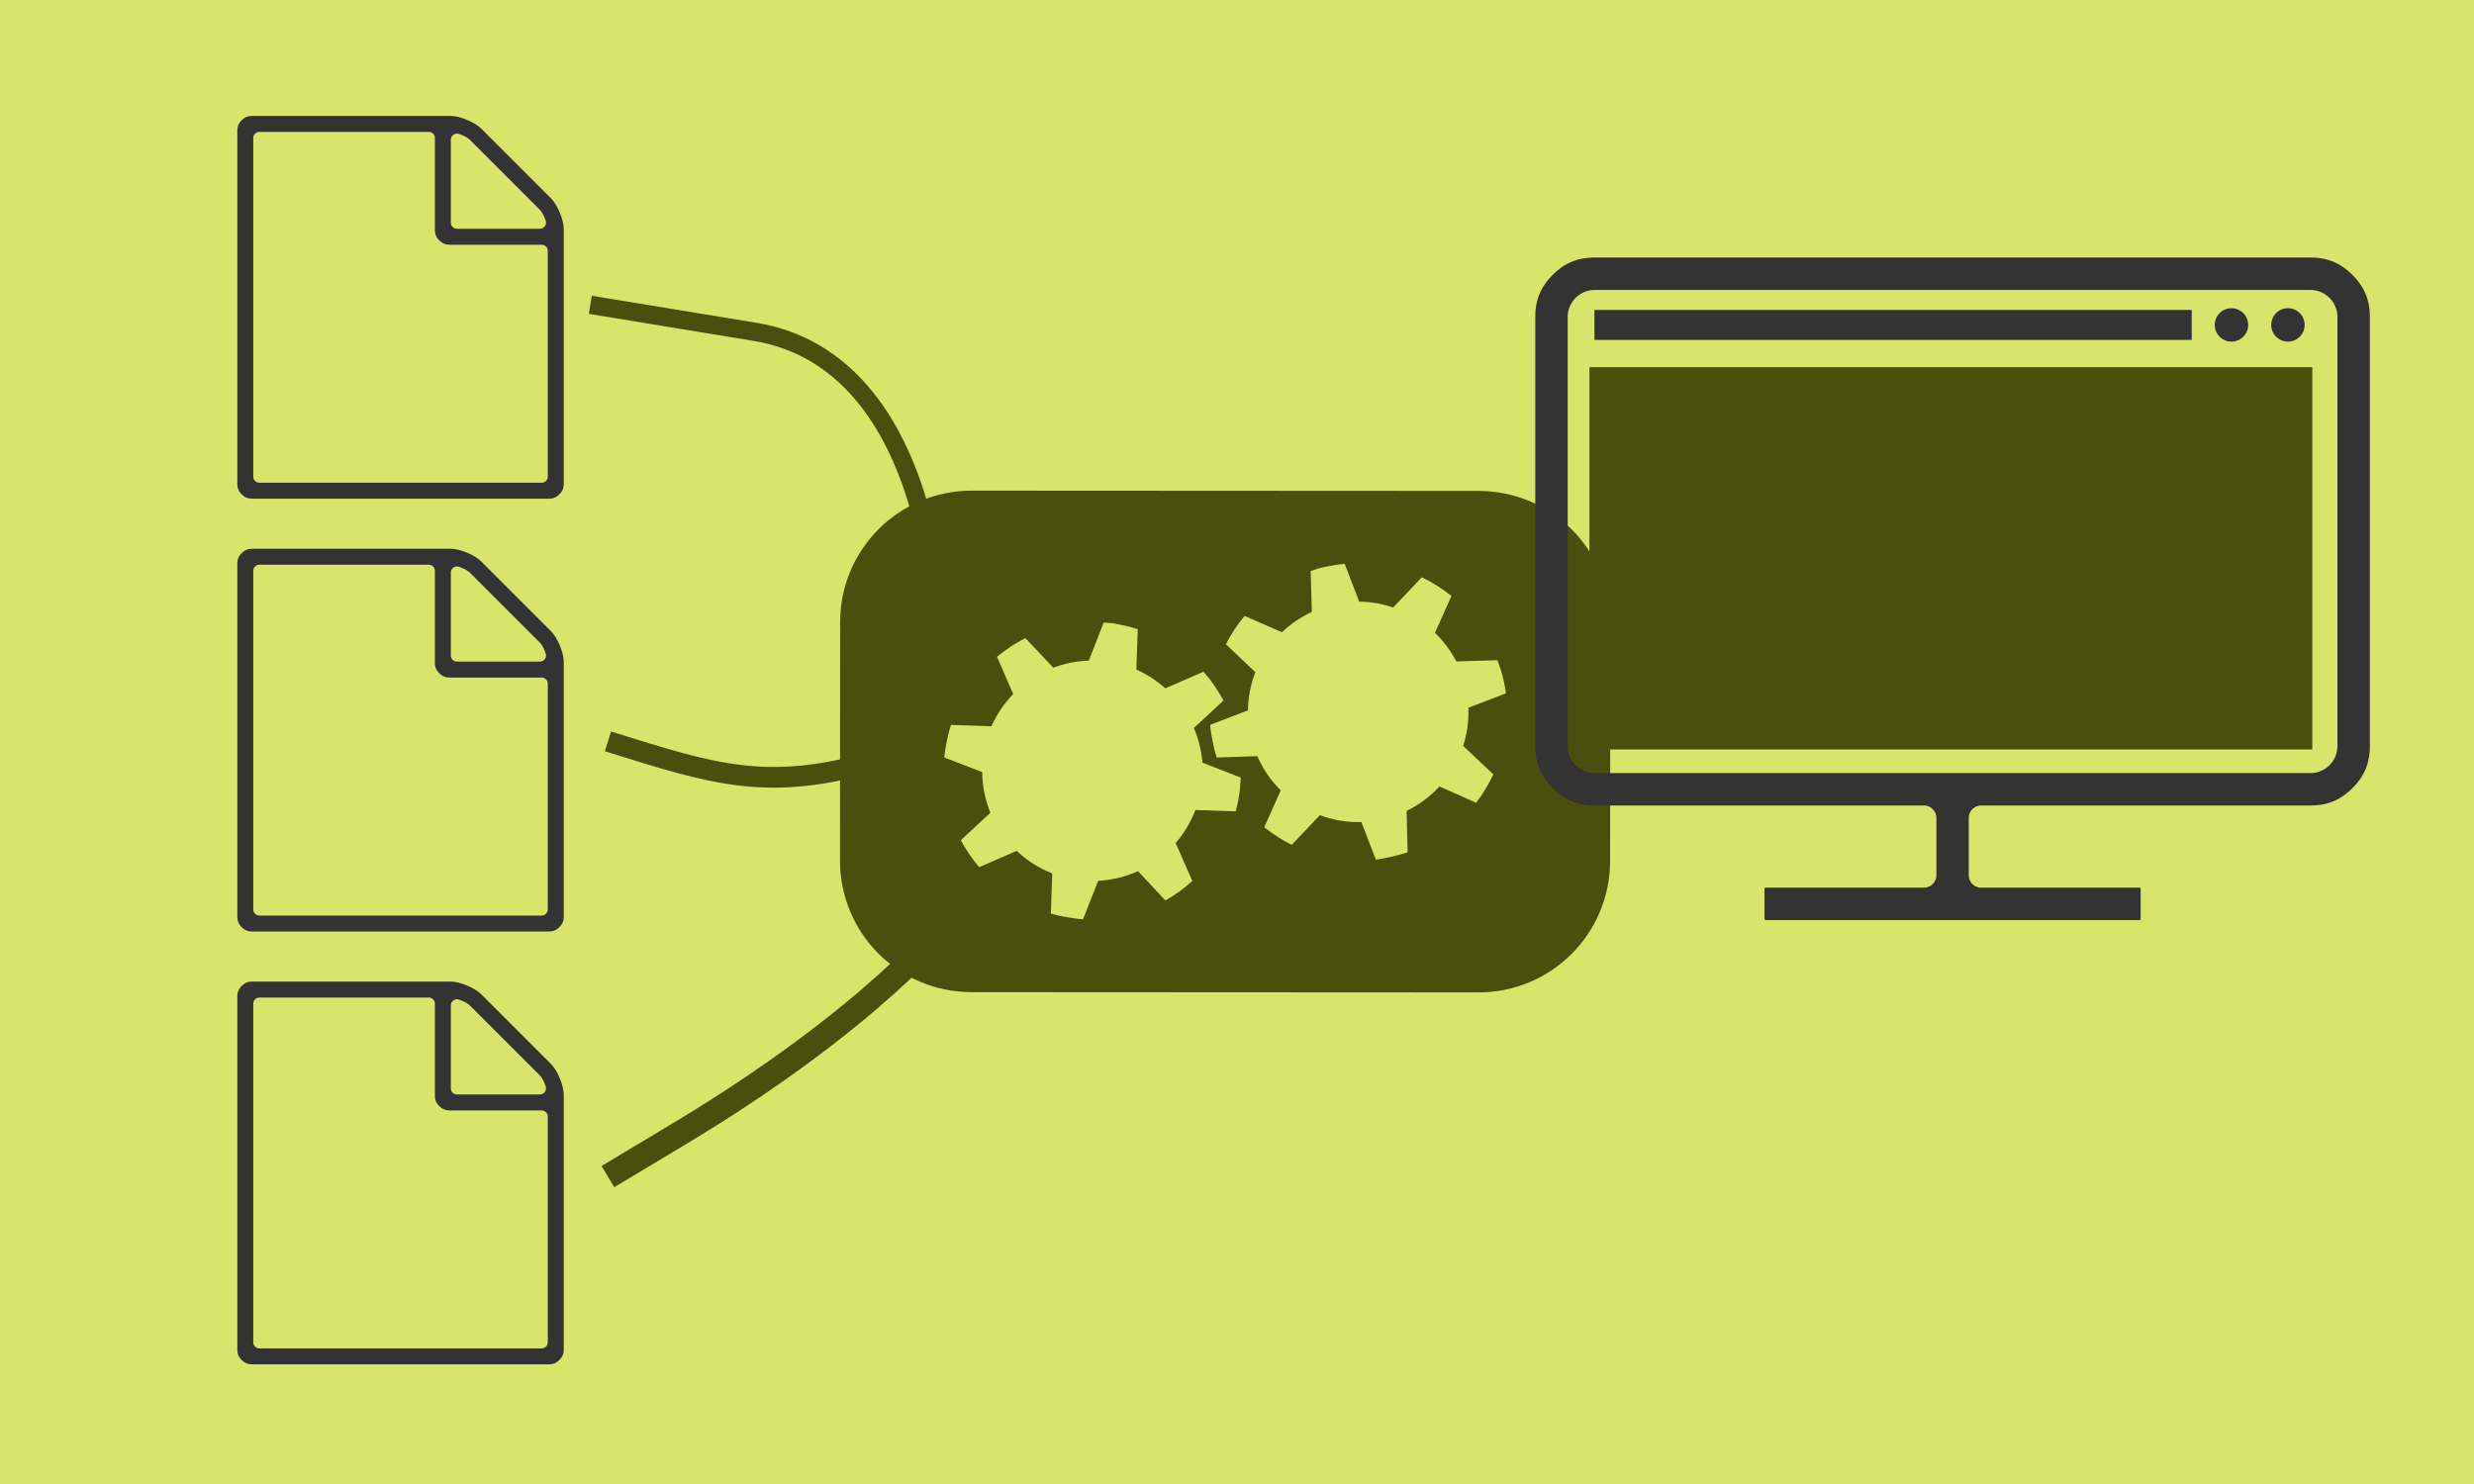 <?xml version="1.0" encoding="UTF-8" standalone="no"?>
<!-- Created with Inkscape (http://www.inkscape.org/) -->

<svg
   xmlns:dc="http://purl.org/dc/elements/1.1/"
   xmlns:cc="http://creativecommons.org/ns#"
   xmlns:rdf="http://www.w3.org/1999/02/22-rdf-syntax-ns#"
   xmlns:svg="http://www.w3.org/2000/svg"
   xmlns="http://www.w3.org/2000/svg"
   xmlns:sodipodi="http://sodipodi.sourceforge.net/DTD/sodipodi-0.dtd"
   xmlns:inkscape="http://www.inkscape.org/namespaces/inkscape"
   width="500"
   height="300"
   viewBox="0 0 500 300"
   id="svg2"
   version="1.1"
   inkscape:version="0.91 r13725"
   sodipodi:docname="bricks-and-blogs.svg">
  <defs
     id="defs4" />
  <sodipodi:namedview
     id="base"
     pagecolor="#ffffff"
     bordercolor="#666666"
     borderopacity="1.0"
     inkscape:pageopacity="0.0"
     inkscape:pageshadow="2"
     inkscape:zoom="1.4"
     inkscape:cx="119.68307"
     inkscape:cy="144.70443"
     inkscape:document-units="px"
     inkscape:current-layer="layer1"
     showgrid="false"
     units="px" />
  <g
     inkscape:label="Layer 1"
     inkscape:groupmode="layer"
     id="layer1"
     transform="translate(0,-752.362)">
    <rect
       style="opacity:1;fill:#d9e56a;fill-opacity:1;stroke:none;stroke-width:3.947;stroke-linejoin:round;stroke-miterlimit:4;stroke-dasharray:none;stroke-dashoffset:0;stroke-opacity:1"
       id="rect4136"
       width="508.612"
       height="305.066"
       x="-3.03"
       y="750.832" />
    <path
       style="fill:none;fill-rule:evenodd;stroke:#4b4f0d;stroke-width:5;stroke-linecap:butt;stroke-linejoin:miter;stroke-opacity:1;stroke-miterlimit:4;stroke-dasharray:none"
       d="m 191.429,938.791 c 0,0 -14.681,19.095 -54.286,42.857 l -14.286,8.571"
       id="path4967"
       inkscape:connector-curvature="0"
       sodipodi:nodetypes="csc" />
    <path
       sodipodi:type="inkscape:offset"
       inkscape:radius="-1.4285752"
       inkscape:original="M 87.078125 841.47266 C 85.709077 841.47266 84.546225 841.95182 83.587891 842.91016 C 82.629561 843.86848 82.150391 845.03329 82.150391 846.40234 L 82.150391 928.54492 C 82.150391 929.914 82.629561 931.07686 83.587891 932.03516 C 84.546225 932.9935 85.709077 933.47266 87.078125 933.47266 L 156.07812 933.47266 C 157.44716 933.47266 158.61198 932.9935 159.57031 932.03516 C 160.52865 931.07686 161.00781 929.914 161.00781 928.54492 L 161.00781 869.40234 C 161.00781 868.0333 160.665 866.52763 159.98047 864.88477 C 159.29595 863.24191 158.47396 861.94076 157.51562 860.98242 L 141.49805 844.96484 C 140.53971 844.00651 139.23856 843.18453 137.5957 842.5 C 135.95284 841.81548 134.44717 841.47266 133.07812 841.47266 L 87.078125 841.47266 z M 88.720703 848.04492 L 128.15039 848.04492 L 128.15039 869.40234 C 128.15039 870.77138 128.62956 871.93424 129.58789 872.89258 C 130.54622 873.85092 131.70908 874.33008 133.07812 874.33008 L 154.43555 874.33008 L 154.43555 926.90234 L 88.720703 926.90234 L 88.720703 848.04492 z M 134.7207 848.45508 C 135.71326 848.79734 136.41546 849.17522 136.82617 849.58594 L 152.89648 865.6543 C 153.3072 866.06501 153.68312 866.76721 154.02539 867.75977 L 134.7207 867.75977 L 134.7207 848.45508 z "
       id="path4813-3"
       d="m 87.078,842.9 c -1.036,0 -1.762,0.301 -2.48,1.02 -0.717,0.717 -1.02,1.447 -1.02,2.482 l 0,82.143 c 0,1.036 0.301,1.762 1.02,2.48 0.718,0.718 1.445,1.02 2.48,1.02 l 69,0 c 1.036,0 1.765,-0.302 2.482,-1.02 0.718,-0.718 1.02,-1.445 1.02,-2.48 l 0,-59.143 c 0,-1.131 -0.287,-2.456 -0.918,-3.969 -0.631,-1.515 -1.366,-2.651 -2.156,-3.441 l -16.018,-16.018 c -0.79,-0.79 -1.926,-1.525 -3.441,-2.156 -1.513,-0.63 -2.838,-0.918 -3.969,-0.918 l -46,0 z m 1.643,3.717 39.43,0 a 1.429,1.429 0 0 1 1.428,1.428 l 0,21.357 c 0,1.036 0.301,1.762 1.02,2.48 0.718,0.718 1.445,1.02 2.48,1.02 l 21.357,0 a 1.429,1.429 0 0 1 1.428,1.428 l 0,52.572 a 1.429,1.429 0 0 1 -1.428,1.428 l -65.715,0 a 1.429,1.429 0 0 1 -1.428,-1.428 l 0,-78.857 a 1.429,1.429 0 0 1 1.428,-1.428 z m 46.043,0.41 a 1.429,1.429 0 0 1 0.422,0.078 c 1.103,0.38 1.974,0.794 2.65,1.471 l 16.07,16.068 c 0.678,0.678 1.089,1.549 1.469,2.65 a 1.429,1.429 0 0 1 -1.35,1.893 l -19.305,0 a 1.429,1.429 0 0 1 -1.428,-1.428 l 0,-19.305 a 1.429,1.429 0 0 1 1.471,-1.428 z"
       style="fill:#333333"
       transform="matrix(0.868,0,0,0.868,-24.582,131.659)" />
    <path
       sodipodi:type="inkscape:offset"
       inkscape:radius="-1.4285752"
       inkscape:original="M 87.078125 841.47266 C 85.709077 841.47266 84.546225 841.95182 83.587891 842.91016 C 82.629561 843.86848 82.150391 845.03329 82.150391 846.40234 L 82.150391 928.54492 C 82.150391 929.914 82.629561 931.07686 83.587891 932.03516 C 84.546225 932.9935 85.709077 933.47266 87.078125 933.47266 L 156.07812 933.47266 C 157.44716 933.47266 158.61198 932.9935 159.57031 932.03516 C 160.52865 931.07686 161.00781 929.914 161.00781 928.54492 L 161.00781 869.40234 C 161.00781 868.0333 160.665 866.52763 159.98047 864.88477 C 159.29595 863.24191 158.47396 861.94076 157.51562 860.98242 L 141.49805 844.96484 C 140.53971 844.00651 139.23856 843.18453 137.5957 842.5 C 135.95284 841.81548 134.44717 841.47266 133.07812 841.47266 L 87.078125 841.47266 z M 88.720703 848.04492 L 128.15039 848.04492 L 128.15039 869.40234 C 128.15039 870.77138 128.62956 871.93424 129.58789 872.89258 C 130.54622 873.85092 131.70908 874.33008 133.07812 874.33008 L 154.43555 874.33008 L 154.43555 926.90234 L 88.720703 926.90234 L 88.720703 848.04492 z M 134.7207 848.45508 C 135.71326 848.79734 136.41546 849.17522 136.82617 849.58594 L 152.89648 865.6543 C 153.3072 866.06501 153.68312 866.76721 154.02539 867.75977 L 134.7207 867.75977 L 134.7207 848.45508 z "
       id="path4813-3-6"
       d="m 87.078,842.9 c -1.036,0 -1.762,0.301 -2.48,1.02 -0.717,0.717 -1.02,1.447 -1.02,2.482 l 0,82.143 c 0,1.036 0.301,1.762 1.02,2.48 0.718,0.718 1.445,1.02 2.48,1.02 l 69,0 c 1.036,0 1.765,-0.302 2.482,-1.02 0.718,-0.718 1.02,-1.445 1.02,-2.48 l 0,-59.143 c 0,-1.131 -0.287,-2.456 -0.918,-3.969 -0.631,-1.515 -1.366,-2.651 -2.156,-3.441 l -16.018,-16.018 c -0.79,-0.79 -1.926,-1.525 -3.441,-2.156 -1.513,-0.63 -2.838,-0.918 -3.969,-0.918 l -46,0 z m 1.643,3.717 39.43,0 a 1.429,1.429 0 0 1 1.428,1.428 l 0,21.357 c 0,1.036 0.301,1.762 1.02,2.48 0.718,0.718 1.445,1.02 2.48,1.02 l 21.357,0 a 1.429,1.429 0 0 1 1.428,1.428 l 0,52.572 a 1.429,1.429 0 0 1 -1.428,1.428 l -65.715,0 a 1.429,1.429 0 0 1 -1.428,-1.428 l 0,-78.857 a 1.429,1.429 0 0 1 1.428,-1.428 z m 46.043,0.41 a 1.429,1.429 0 0 1 0.422,0.078 c 1.103,0.38 1.974,0.794 2.65,1.471 l 16.07,16.068 c 0.678,0.678 1.089,1.549 1.469,2.65 a 1.429,1.429 0 0 1 -1.35,1.893 l -19.305,0 a 1.429,1.429 0 0 1 -1.428,-1.428 l 0,-19.305 a 1.429,1.429 0 0 1 1.471,-1.428 z"
       style="fill:#333333"
       transform="matrix(0.868,0,0,0.868,-24.582,44.159)" />
    <path
       sodipodi:type="inkscape:offset"
       inkscape:radius="-1.4285752"
       inkscape:original="M 87.078125 841.47266 C 85.709077 841.47266 84.546225 841.95182 83.587891 842.91016 C 82.629561 843.86848 82.150391 845.03329 82.150391 846.40234 L 82.150391 928.54492 C 82.150391 929.914 82.629561 931.07686 83.587891 932.03516 C 84.546225 932.9935 85.709077 933.47266 87.078125 933.47266 L 156.07812 933.47266 C 157.44716 933.47266 158.61198 932.9935 159.57031 932.03516 C 160.52865 931.07686 161.00781 929.914 161.00781 928.54492 L 161.00781 869.40234 C 161.00781 868.0333 160.665 866.52763 159.98047 864.88477 C 159.29595 863.24191 158.47396 861.94076 157.51562 860.98242 L 141.49805 844.96484 C 140.53971 844.00651 139.23856 843.18453 137.5957 842.5 C 135.95284 841.81548 134.44717 841.47266 133.07812 841.47266 L 87.078125 841.47266 z M 88.720703 848.04492 L 128.15039 848.04492 L 128.15039 869.40234 C 128.15039 870.77138 128.62956 871.93424 129.58789 872.89258 C 130.54622 873.85092 131.70908 874.33008 133.07812 874.33008 L 154.43555 874.33008 L 154.43555 926.90234 L 88.720703 926.90234 L 88.720703 848.04492 z M 134.7207 848.45508 C 135.71326 848.79734 136.41546 849.17522 136.82617 849.58594 L 152.89648 865.6543 C 153.3072 866.06501 153.68312 866.76721 154.02539 867.75977 L 134.7207 867.75977 L 134.7207 848.45508 z "
       id="path4813-3-7"
       d="m 87.078,842.9 c -1.036,0 -1.762,0.301 -2.48,1.02 -0.717,0.717 -1.02,1.447 -1.02,2.482 l 0,82.143 c 0,1.036 0.301,1.762 1.02,2.48 0.718,0.718 1.445,1.02 2.48,1.02 l 69,0 c 1.036,0 1.765,-0.302 2.482,-1.02 0.718,-0.718 1.02,-1.445 1.02,-2.48 l 0,-59.143 c 0,-1.131 -0.287,-2.456 -0.918,-3.969 -0.631,-1.515 -1.366,-2.651 -2.156,-3.441 l -16.018,-16.018 c -0.79,-0.79 -1.926,-1.525 -3.441,-2.156 -1.513,-0.63 -2.838,-0.918 -3.969,-0.918 l -46,0 z m 1.643,3.717 39.43,0 a 1.429,1.429 0 0 1 1.428,1.428 l 0,21.357 c 0,1.036 0.301,1.762 1.02,2.48 0.718,0.718 1.445,1.02 2.48,1.02 l 21.357,0 a 1.429,1.429 0 0 1 1.428,1.428 l 0,52.572 a 1.429,1.429 0 0 1 -1.428,1.428 l -65.715,0 a 1.429,1.429 0 0 1 -1.428,-1.428 l 0,-78.857 a 1.429,1.429 0 0 1 1.428,-1.428 z m 46.043,0.41 a 1.429,1.429 0 0 1 0.422,0.078 c 1.103,0.38 1.974,0.794 2.65,1.471 l 16.07,16.068 c 0.678,0.678 1.089,1.549 1.469,2.65 a 1.429,1.429 0 0 1 -1.35,1.893 l -19.305,0 a 1.429,1.429 0 0 1 -1.428,-1.428 l 0,-19.305 a 1.429,1.429 0 0 1 1.471,-1.428 z"
       style="fill:#333333"
       transform="matrix(0.868,0,0,0.868,-24.582,219.159)" />
    <g
       id="g8483-1"
       transform="matrix(0.521,-0.111,0.111,0.521,53.169,402.71)"
       style="fill:#4b4f0d;fill-opacity:1">
      <path
         style="opacity:1;fill:#4b4f0d;fill-opacity:1;stroke:none;stroke-width:3.947;stroke-linejoin:round;stroke-miterlimit:4;stroke-dasharray:none;stroke-dashoffset:0;stroke-opacity:1"
         d="m 198.787,99.285 c -14.761,0 -26.645,11.884 -26.645,26.645 l 0,48.141 c 0,14.761 11.884,26.645 26.645,26.645 l 102.426,0 c 14.761,0 26.645,-11.884 26.645,-26.645 l 0,-48.141 c 0,-14.761 -11.884,-26.645 -26.645,-26.645 l -102.426,0 z m 75.363,14.758 2.939,7.645 c 2.387,0.014 4.676,0.451 6.873,1.188 l 5.791,-6.113 c 2.132,1.007 4.148,2.299 5.988,3.771 l -3.326,7.459 c 1.717,1.663 3.205,3.602 4.326,5.781 l 8.307,-0.25 c 0.505,1.357 0.979,2.751 1.291,4.209 0.179,0.839 0.337,1.638 0.443,2.475 l -7.604,2.932 c 0.107,2.669 -0.254,5.262 -1.051,7.713 l 6.105,5.75 c -0.94,2.029 -2.114,3.98 -3.475,5.75 l -7.408,-3.293 c -1.851,2.019 -4.118,3.712 -6.65,4.949 l 0.219,8.357 c -1.206,0.425 -2.42,0.734 -3.703,1.008 -0.909,0.194 -1.82,0.387 -2.725,0.496 l -2.932,-7.604 c -2.927,0.089 -5.75,-0.397 -8.396,-1.385 l -5.684,6.004 c -1.964,-0.984 -3.846,-2.174 -5.551,-3.559 l 3.326,-7.461 c -1.976,-1.947 -3.592,-4.285 -4.742,-6.912 l -8.215,0.275 c -0.305,-0.952 -0.544,-1.931 -0.758,-2.93 -0.261,-1.22 -0.459,-2.456 -0.566,-3.668 l 7.646,-2.939 c -4.8e-4,-0.002 -0.007,-0.031 -0.01,-0.043 0.044,-2.651 0.566,-5.277 1.494,-7.678 l -5.953,-5.65 c 1.043,-2.035 2.309,-3.981 3.783,-5.73 l 7.547,3.309 c 1.744,-1.677 3.783,-3.074 6.043,-4.123 l -0.242,-8.264 0.041,-0.01 c 0.594,-0.2 1.176,-0.425 1.787,-0.6 0.04,-0.011 0.082,-0.014 0.121,-0.025 0.151,-0.042 0.307,-0.062 0.459,-0.1 0.313,-0.077 0.64,-0.135 0.957,-0.203 1.173,-0.251 2.336,-0.422 3.502,-0.531 z m -48.719,11.908 0.041,0.008 c 0.625,0.048 1.25,0.069 1.881,0.146 0.041,0.006 0.081,0.018 0.121,0.023 0.155,0.02 0.306,0.063 0.461,0.088 0.318,0.052 0.643,0.124 0.961,0.186 1.177,0.228 2.314,0.526 3.43,0.881 l -0.281,8.186 c 2.191,0.946 4.127,2.242 5.861,3.779 l 7.721,-3.365 c 1.569,1.76 2.919,3.738 4.037,5.812 l -5.977,5.566 c 0.93,2.201 1.543,4.569 1.723,7.014 l 7.746,3.014 c -0.066,1.447 -0.174,2.915 -0.457,4.379 -0.163,0.842 -0.332,1.64 -0.561,2.451 l -8.145,-0.273 c -0.945,2.498 -2.291,4.744 -3.982,6.689 l 3.375,7.68 c -1.658,1.5 -3.501,2.838 -5.445,3.936 l -5.533,-5.928 c -2.492,1.135 -5.24,1.806 -8.055,1.955 l -3.066,7.779 c -1.276,-0.08 -2.515,-0.269 -3.803,-0.518 -0.912,-0.176 -1.826,-0.356 -2.701,-0.609 l 0.273,-8.145 c -2.729,-1.062 -5.138,-2.613 -7.188,-4.557 l -7.578,3.307 c -1.423,-1.674 -2.688,-3.506 -3.717,-5.447 l 5.977,-5.566 c -1.058,-2.564 -1.632,-5.347 -1.664,-8.215 L 193.217,153.25 c 0.091,-0.996 0.255,-1.992 0.449,-2.994 0.237,-1.225 0.538,-2.438 0.912,-3.596 l 8.186,0.281 c 3.1e-4,-0.002 0.005,-0.031 0.008,-0.043 1.076,-2.423 2.585,-4.635 4.377,-6.482 l -3.273,-7.529 c 1.755,-1.466 3.682,-2.76 5.723,-3.795 l 5.654,5.994 c 2.261,-0.862 4.684,-1.352 7.174,-1.434 l 3.006,-7.701 z"
         transform="matrix(1.835,0.392,-0.392,1.835,-238.382,620.018)"
         id="rect4914"
         inkscape:connector-curvature="0" />
      <g
         transform="translate(74.07,34.765)"
         id="g8380-9"
         style="fill:#4b4f0d;fill-opacity:1">
        <g
           id="imagebot_2-5-2-4"
           label="Ebene 1"
           transform="matrix(0.745,0,0,0.745,81.591,900.366)"
           style="fill:#4b4f0d;fill-opacity:1;stroke:none">
          <title
             id="title4485-5-3-8">Ebene 1</title>
        </g>
      </g>
      <g
         id="g8483"
         transform="matrix(0.92,0.391,-0.391,0.92,268.338,-13.33)"
         style="fill:#4b4f0d;fill-opacity:1">
        <g
           transform="translate(108.571,30.714)"
           id="g8380"
           style="fill:#4b4f0d;fill-opacity:1">
          <g
             id="imagebot_2-5-2"
             label="Ebene 1"
             transform="matrix(0.745,0,0,0.745,81.591,900.366)"
             style="fill:#4b4f0d;fill-opacity:1;stroke:none">
            <title
               id="title4485-5-3">Ebene 1</title>
          </g>
        </g>
      </g>
    </g>
    <path
       style="fill:none;fill-rule:evenodd;stroke:#4b4f0d;stroke-width:4.183;stroke-linecap:butt;stroke-linejoin:miter;stroke-miterlimit:4;stroke-dasharray:none;stroke-opacity:1"
       d="m 177.835,905.936 c -22.498,6.721 -33.378,3.051 -54.963,-3.703"
       id="path4969"
       inkscape:connector-curvature="0"
       sodipodi:nodetypes="cc" />
    <path
       style="fill:none;fill-rule:evenodd;stroke:#4b4f0d;stroke-width:3.706;stroke-linecap:butt;stroke-linejoin:miter;stroke-miterlimit:4;stroke-dasharray:none;stroke-opacity:1"
       d="m 188.608,870.397 c 0,0 -2.772,-45.496 -36.037,-50.955 -33.265,-5.459 -33.265,-5.459 -33.265,-5.459"
       id="path4973"
       inkscape:connector-curvature="0" />
    <path
       sodipodi:type="inkscape:offset"
       inkscape:radius="-2.5146978"
       inkscape:original="M 322.24414 801.91406 C 318.26359 801.91406 314.85612 803.33137 312.02148 806.16602 C 309.18686 809.00066 307.76953 812.40815 307.76953 816.38867 L 307.76953 903.23633 C 307.76953 907.21685 309.18686 910.62434 312.02148 913.45898 C 314.85612 916.29363 318.26359 917.71094 322.24414 917.71094 L 388.82812 917.71094 L 388.82812 929.29102 L 356.98438 929.29102 C 356.14002 929.29102 355.44515 929.56265 354.90234 930.10547 C 354.35954 930.64828 354.08789 931.34116 354.08789 932.18555 L 354.08789 937.97656 C 354.08789 938.82086 354.35954 939.51383 354.90234 940.05664 C 355.44515 940.59946 356.14002 940.87109 356.98438 940.87109 L 432.25195 940.87109 C 433.09631 940.87109 433.78922 940.59946 434.33203 940.05664 C 434.87482 939.51383 435.14648 938.82086 435.14648 937.97656 L 435.14648 932.18555 C 435.14648 931.34116 434.87482 930.64828 434.33203 930.10547 C 433.78922 929.56265 433.09631 929.29102 432.25195 929.29102 L 400.4082 929.29102 L 400.4082 917.71094 L 466.99219 917.71094 C 470.97273 917.71094 474.38021 916.29363 477.21484 913.45898 C 480.04947 910.62434 481.4668 907.21685 481.4668 903.23633 L 481.4668 816.38867 C 481.4668 812.40815 480.04947 809.00066 477.21484 806.16602 C 474.38021 803.33137 470.97273 801.91406 466.99219 801.91406 L 322.24414 801.91406 z M 322.24414 813.49414 L 466.99219 813.49414 C 467.77623 813.49414 468.45439 813.78058 469.02734 814.35352 C 469.60031 814.92645 469.88672 815.60462 469.88672 816.38867 L 469.88672 903.23633 C 469.88672 904.02038 469.60031 904.69854 469.02734 905.27148 C 468.45439 905.84442 467.77623 906.13281 466.99219 906.13281 L 322.24414 906.13281 C 321.46009 906.13281 320.78194 905.84442 320.20898 905.27148 C 319.63602 904.69854 319.34961 904.02038 319.34961 903.23633 L 319.34961 816.38867 C 319.34961 815.60462 319.63602 814.92645 320.20898 814.35352 C 320.78194 813.78058 321.46009 813.49414 322.24414 813.49414 z "
       style="fill:#333333;fill-opacity:1"
       id="path5055"
       d="m 322.244,804.43 c -3.384,0 -6.027,1.095 -8.445,3.514 -2.418,2.418 -3.514,5.062 -3.514,8.445 l 0,86.848 c 0,3.384 1.095,6.027 3.514,8.445 2.418,2.419 5.062,3.514 8.445,3.514 l 66.584,0 a 2.515,2.515 0 0 1 2.516,2.516 l 0,11.58 a 2.515,2.515 0 0 1 -2.516,2.516 l -31.844,0 c -0.305,0 -0.224,-0.004 -0.305,0.076 -0.083,0.083 -0.076,-0.002 -0.076,0.303 l 0,5.791 c 0,0.305 -0.007,0.22 0.076,0.303 0.081,0.081 -3.6e-4,0.076 0.305,0.076 l 75.268,0 c 0.305,0 0.22,0.007 0.303,-0.076 0.083,-0.083 0.076,0.002 0.076,-0.303 l 0,-5.791 c 0,-0.305 0.007,-0.22 -0.076,-0.303 -0.083,-0.083 0.002,-0.076 -0.303,-0.076 l -31.844,0 a 2.515,2.515 0 0 1 -2.516,-2.516 l 0,-11.58 a 2.515,2.515 0 0 1 2.516,-2.516 l 66.584,0 c 3.384,0 6.027,-1.095 8.445,-3.514 2.418,-2.418 3.514,-5.062 3.514,-8.445 l 0,-86.848 c 0,-3.384 -1.095,-6.027 -3.514,-8.445 -2.418,-2.418 -5.062,-3.514 -8.445,-3.514 l -144.748,0 z m 0,6.549 144.748,0 c 1.397,0 2.834,0.619 3.812,1.598 0.978,0.978 1.598,2.416 1.598,3.812 l 0,86.848 c 0,1.396 -0.619,2.834 -1.598,3.812 -0.976,0.976 -2.412,1.6 -3.812,1.6 l -144.748,0 c -1.401,0 -2.836,-0.623 -3.812,-1.6 -0.978,-0.978 -1.598,-2.416 -1.598,-3.812 l 0,-86.848 c 0,-1.396 0.619,-2.834 1.598,-3.812 0.978,-0.978 2.416,-1.598 3.812,-1.598 z" />
    <g
       id="g5080"
       transform="translate(0,1.051)">
      <rect
         y="813.966"
         x="322.239"
         height="6.061"
         width="120.713"
         id="rect5057"
         style="opacity:1;fill:#333333;fill-opacity:1;stroke:none;stroke-width:5;stroke-linejoin:round;stroke-miterlimit:4;stroke-dasharray:none;stroke-dashoffset:0;stroke-opacity:1" />
      <circle
         r="3.378"
         cy="816.997"
         cx="450.986"
         id="path5061"
         style="opacity:1;fill:#333333;fill-opacity:1;stroke:none;stroke-width:5;stroke-linejoin:round;stroke-miterlimit:4;stroke-dasharray:none;stroke-dashoffset:0;stroke-opacity:1" />
      <circle
         r="3.378"
         cy="816.997"
         cx="462.397"
         id="path5061-5"
         style="opacity:1;fill:#333333;fill-opacity:1;stroke:none;stroke-width:5;stroke-linejoin:round;stroke-miterlimit:4;stroke-dasharray:none;stroke-dashoffset:0;stroke-opacity:1" />
    </g>
    <rect
       style="opacity:1;fill:#4b4f0d;fill-opacity:1;stroke:none;stroke-width:5;stroke-linejoin:round;stroke-miterlimit:4;stroke-dasharray:none;stroke-dashoffset:0;stroke-opacity:1"
       id="rect5078"
       width="146.09"
       height="77.277"
       x="321.229"
       y="826.593" />
  </g>
</svg>

